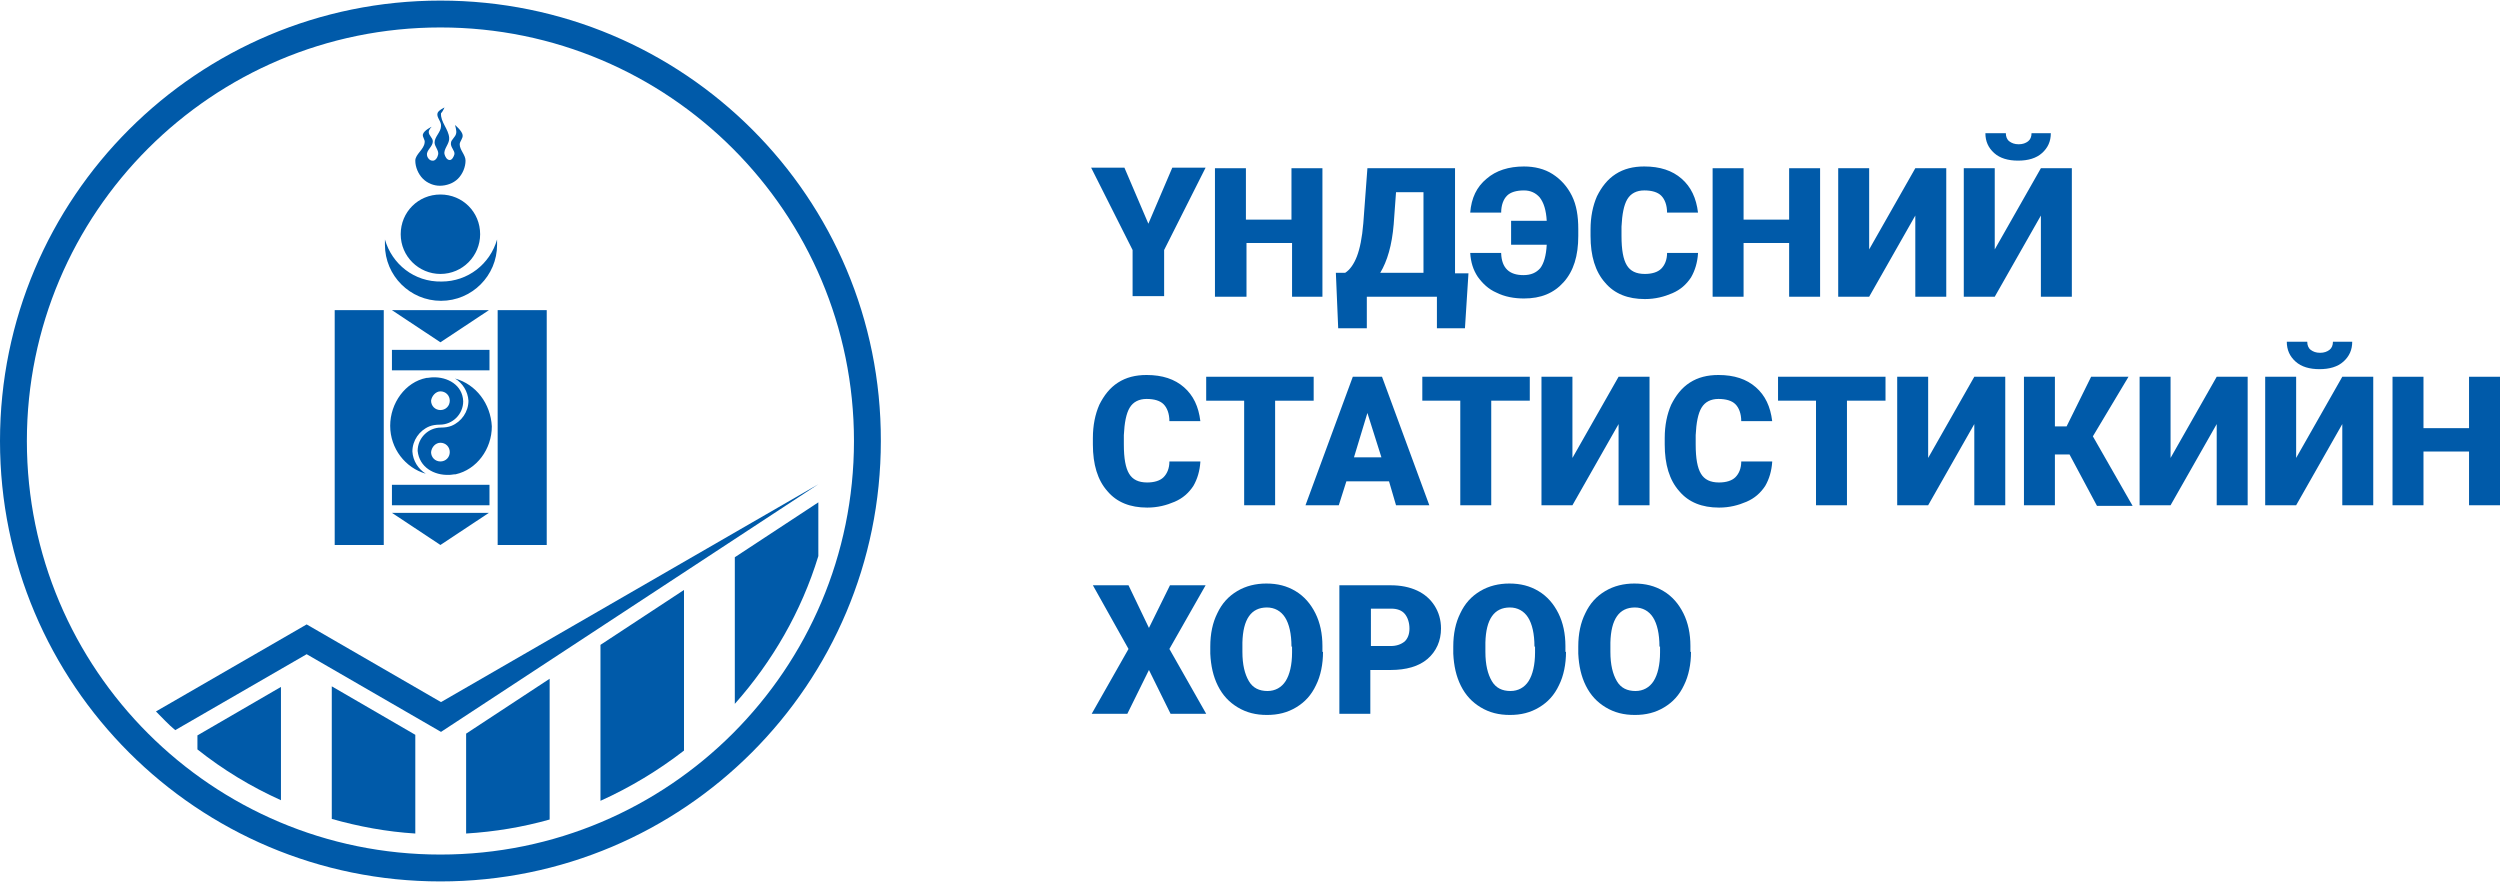 <?xml version="1.0" encoding="utf-8"?>
<!-- Generator: Adobe Illustrator 25.2.3, SVG Export Plug-In . SVG Version: 6.00 Build 0)  -->
<svg version="1.1" xmlns="http://www.w3.org/2000/svg" xmlns:xlink="http://www.w3.org/1999/xlink" x="0px" y="0px"
	 viewBox="0 0 428 151" style="enable-background:new 0 0 428 151;" xml:space="preserve">
<style type="text/css">
	.st0{fill:#005AA9;}
</style>
<g id="eng">
</g>
<g id="mon">
	<g>
		<g>w
			<g>
				<g>
					<g>
						<path class="st0" d="M196.6,38.3l4.1-9.6h5.7l-7.1,14.1v7.9h-5.4v-7.9l-7.1-14.1h5.7L196.6,38.3z"/>
						<path class="st0" d="M226.5,50.8h-5.3v-9.2h-7.8v9.2H208v-22h5.3v8.8h7.8v-8.8h5.3V50.8z"/>
						<path class="st0" d="M250.8,56.2H246v-5.4h-12v5.4h-4.9l-0.4-9.5h1.6c0.8-0.5,1.5-1.5,2-2.8c0.5-1.3,0.9-3.2,1.1-5.7l0.7-9.4
							h15v18h2.3L250.8,56.2z M236.3,46.7h7.4V32.9H239l-0.4,5.5C238.3,42,237.5,44.7,236.3,46.7z"/>
						<path class="st0" d="M257,43.4c0.1,2.5,1.4,3.7,3.8,3.7c1.3,0,2.2-0.4,2.9-1.2c0.6-0.8,1-2.1,1.1-4h-6.1v-4.1h6.1
							c-0.1-1.8-0.5-3.1-1.2-4c-0.7-0.8-1.6-1.2-2.7-1.2c-1.3,0-2.3,0.3-2.9,0.9c-0.6,0.6-1,1.6-1,2.9h-5.3c0.2-2.5,1.1-4.4,2.8-5.8
							c1.6-1.4,3.8-2.1,6.4-2.1c1.8,0,3.5,0.4,4.9,1.3c1.4,0.9,2.5,2.1,3.3,3.7c0.8,1.6,1.1,3.5,1.1,5.7v1.2c0,3.4-0.8,6-2.5,7.9
							c-1.7,1.9-3.9,2.8-6.8,2.8c-1.7,0-3.3-0.3-4.7-1c-1.4-0.6-2.4-1.6-3.2-2.7c-0.8-1.2-1.2-2.5-1.3-4.1H257z"/>
						<path class="st0" d="M290.7,43.4c-0.1,1.5-0.5,2.9-1.2,4.1c-0.8,1.2-1.8,2.1-3.2,2.7c-1.4,0.6-2.9,1-4.7,1
							c-2.9,0-5.2-0.9-6.8-2.8c-1.7-1.9-2.5-4.6-2.5-8v-1.1c0-2.2,0.4-4.1,1.1-5.7c0.8-1.6,1.8-2.9,3.2-3.8c1.4-0.9,3-1.3,4.9-1.3
							c2.7,0,4.8,0.7,6.4,2.1c1.6,1.4,2.5,3.3,2.8,5.8h-5.3c0-1.3-0.4-2.3-1-2.9c-0.6-0.6-1.6-0.9-2.9-0.9c-1.3,0-2.3,0.5-2.9,1.5
							c-0.6,1-0.9,2.6-1,4.7v1.6c0,2.4,0.3,4,0.9,5c0.6,1,1.6,1.5,3.1,1.5c1.2,0,2.2-0.3,2.8-0.9c0.6-0.6,1-1.5,1-2.7H290.7z"/>
						<path class="st0" d="M311.6,50.8h-5.3v-9.2h-7.8v9.2h-5.3v-22h5.3v8.8h7.8v-8.8h5.3V50.8z"/>
						<path class="st0" d="M327.9,28.8h5.3v22h-5.3V36.9L320,50.8h-5.3v-22h5.3v13.9L327.9,28.8z"/>
						<path class="st0" d="M349.4,28.8h5.3v22h-5.3V36.9l-7.9,13.9h-5.3v-22h5.3v13.9L349.4,28.8z M351.1,22.8
							c0,1.4-0.5,2.5-1.5,3.4c-1,0.9-2.4,1.3-4.1,1.3c-1.7,0-3.1-0.4-4.1-1.3c-1-0.9-1.5-2-1.5-3.4h3.5c0,0.6,0.2,1.1,0.6,1.4
							c0.4,0.3,0.9,0.5,1.6,0.5c0.7,0,1.2-0.2,1.6-0.5c0.4-0.3,0.6-0.8,0.6-1.4H351.1z"/>
					</g>
					<g>
						<path class="st0" d="M205.5,79.1c-0.1,1.5-0.5,2.9-1.2,4.1c-0.8,1.2-1.8,2.1-3.2,2.7c-1.4,0.6-2.9,1-4.7,1
							c-2.9,0-5.2-0.9-6.8-2.8c-1.7-1.9-2.5-4.6-2.5-8v-1.1c0-2.2,0.4-4.1,1.1-5.7c0.8-1.6,1.8-2.9,3.2-3.8c1.4-0.9,3-1.3,4.9-1.3
							c2.7,0,4.8,0.7,6.4,2.1c1.6,1.4,2.5,3.3,2.8,5.8h-5.3c0-1.3-0.4-2.3-1-2.9c-0.6-0.6-1.6-0.9-2.9-0.9c-1.3,0-2.3,0.5-2.9,1.5
							c-0.6,1-0.9,2.6-1,4.7v1.6c0,2.4,0.3,4,0.9,5c0.6,1,1.6,1.5,3.1,1.5c1.2,0,2.2-0.3,2.8-0.9c0.6-0.6,1-1.5,1-2.7H205.5z"/>
						<path class="st0" d="M224.9,68.6h-6.6v17.9h-5.3V68.6h-6.5v-4.1h18.4V68.6z"/>
						<path class="st0" d="M237.8,82.4h-7.3l-1.3,4.1h-5.7l8.1-22h5l8.1,22h-5.7L237.8,82.4z M231.8,78.3h4.7l-2.4-7.6L231.8,78.3z"
							/>
						<path class="st0" d="M261.9,68.6h-6.6v17.9H250V68.6h-6.5v-4.1h18.4V68.6z"/>
						<path class="st0" d="M277.1,64.5h5.3v22h-5.3V72.6l-7.9,13.9h-5.3v-22h5.3v13.9L277.1,64.5z"/>
						<path class="st0" d="M303.4,79.1c-0.1,1.5-0.5,2.9-1.2,4.1c-0.8,1.2-1.8,2.1-3.2,2.7c-1.4,0.6-2.9,1-4.7,1
							c-2.9,0-5.2-0.9-6.8-2.8c-1.7-1.9-2.5-4.6-2.5-8v-1.1c0-2.2,0.4-4.1,1.1-5.7c0.8-1.6,1.8-2.9,3.2-3.8c1.4-0.9,3-1.3,4.9-1.3
							c2.7,0,4.8,0.7,6.4,2.1c1.6,1.4,2.5,3.3,2.8,5.8h-5.3c0-1.3-0.4-2.3-1-2.9c-0.6-0.6-1.6-0.9-2.9-0.9c-1.3,0-2.3,0.5-2.9,1.5
							c-0.6,1-0.9,2.6-1,4.7v1.6c0,2.4,0.3,4,0.9,5c0.6,1,1.6,1.5,3.1,1.5c1.2,0,2.2-0.3,2.8-0.9c0.6-0.6,1-1.5,1-2.7H303.4z"/>
						<path class="st0" d="M322.8,68.6h-6.6v17.9h-5.3V68.6h-6.5v-4.1h18.4V68.6z"/>
						<path class="st0" d="M338,64.5h5.3v22H338V72.6l-7.9,13.9h-5.3v-22h5.3v13.9L338,64.5z"/>
						<path class="st0" d="M354.3,77.8h-2.5v8.7h-5.3v-22h5.3V73h2l4.2-8.5h6.4l-6.1,10.2l6.8,11.9H359L354.3,77.8z"/>
						<path class="st0" d="M379.5,64.5h5.3v22h-5.3V72.6l-7.9,13.9h-5.3v-22h5.3v13.9L379.5,64.5z"/>
						<path class="st0" d="M401,64.5h5.3v22H401V72.6l-7.9,13.9h-5.3v-22h5.3v13.9L401,64.5z M402.7,58.5c0,1.4-0.5,2.5-1.5,3.4
							c-1,0.9-2.4,1.3-4.1,1.3c-1.7,0-3.1-0.4-4.1-1.3c-1-0.9-1.5-2-1.5-3.4h3.5c0,0.6,0.2,1.1,0.6,1.4c0.4,0.3,0.9,0.5,1.6,0.5
							c0.7,0,1.2-0.2,1.6-0.5c0.4-0.3,0.6-0.8,0.6-1.4H402.7z"/>
						<path class="st0" d="M428,86.5h-5.3v-9.2h-7.8v9.2h-5.3v-22h5.3v8.8h7.8v-8.8h5.3V86.5z"/>
					</g>
					<g>
						<path class="st0" d="M196.7,107.5l3.6-7.3h6.1l-6.2,10.9l6.3,11.1h-6.1l-3.7-7.5l-3.7,7.5h-6.1l6.3-11.1l-6.1-10.9h6.1
							L196.7,107.5z"/>
						<path class="st0" d="M226.5,111.6c0,2.1-0.4,4.1-1.2,5.7c-0.8,1.7-1.9,2.9-3.4,3.8c-1.5,0.9-3.1,1.3-5,1.3
							c-1.9,0-3.5-0.4-5-1.3c-1.5-0.9-2.6-2.1-3.4-3.7c-0.8-1.6-1.2-3.4-1.3-5.5v-1.2c0-2.2,0.4-4.1,1.2-5.7
							c0.8-1.7,1.9-2.9,3.4-3.8c1.5-0.9,3.2-1.3,5-1.3c1.9,0,3.5,0.4,5,1.3c1.5,0.9,2.6,2.2,3.4,3.8c0.8,1.6,1.2,3.5,1.2,5.6V111.6z
							 M221.1,110.7c0-2.2-0.4-3.9-1.1-5c-0.7-1.1-1.8-1.7-3.1-1.7c-2.7,0-4.1,2-4.2,6l0,1.6c0,2.2,0.4,3.8,1.1,5
							c0.7,1.2,1.8,1.7,3.2,1.7c1.3,0,2.4-0.6,3.1-1.7c0.7-1.1,1.1-2.8,1.1-4.9V110.7z"/>
						<path class="st0" d="M234.6,114.7v7.5h-5.3v-22h8.8c1.7,0,3.2,0.3,4.5,0.9c1.3,0.6,2.3,1.5,3,2.6c0.7,1.1,1.1,2.4,1.1,3.9
							c0,2.1-0.8,3.9-2.3,5.2c-1.5,1.3-3.7,1.9-6.3,1.9H234.6z M234.6,110.6h3.5c1,0,1.8-0.3,2.4-0.8c0.5-0.5,0.8-1.2,0.8-2.2
							c0-1-0.3-1.9-0.8-2.5s-1.3-0.9-2.3-0.9h-3.5V110.6z"/>
						<path class="st0" d="M268.1,111.6c0,2.1-0.4,4.1-1.2,5.7c-0.8,1.7-1.9,2.9-3.4,3.8c-1.5,0.9-3.1,1.3-5,1.3s-3.5-0.4-5-1.3
							c-1.5-0.9-2.6-2.1-3.4-3.7c-0.8-1.6-1.2-3.4-1.3-5.5v-1.2c0-2.2,0.4-4.1,1.2-5.7c0.8-1.7,1.9-2.9,3.4-3.8
							c1.5-0.9,3.2-1.3,5-1.3c1.9,0,3.5,0.4,5,1.3c1.5,0.9,2.6,2.2,3.4,3.8c0.8,1.6,1.2,3.5,1.2,5.6V111.6z M262.7,110.7
							c0-2.2-0.4-3.9-1.1-5c-0.7-1.1-1.8-1.7-3.1-1.7c-2.7,0-4.1,2-4.2,6l0,1.6c0,2.2,0.4,3.8,1.1,5c0.7,1.2,1.8,1.7,3.2,1.7
							c1.3,0,2.4-0.6,3.1-1.7s1.1-2.8,1.1-4.9V110.7z"/>
						<path class="st0" d="M289.5,111.6c0,2.1-0.4,4.1-1.2,5.7c-0.8,1.7-1.9,2.9-3.4,3.8c-1.5,0.9-3.1,1.3-5,1.3s-3.5-0.4-5-1.3
							c-1.5-0.9-2.6-2.1-3.4-3.7c-0.8-1.6-1.2-3.4-1.3-5.5v-1.2c0-2.2,0.4-4.1,1.2-5.7c0.8-1.7,1.9-2.9,3.4-3.8
							c1.5-0.9,3.2-1.3,5-1.3c1.9,0,3.5,0.4,5,1.3c1.5,0.9,2.6,2.2,3.4,3.8c0.8,1.6,1.2,3.5,1.2,5.6V111.6z M284.1,110.7
							c0-2.2-0.4-3.9-1.1-5c-0.7-1.1-1.8-1.7-3.1-1.7c-2.7,0-4.1,2-4.2,6l0,1.6c0,2.2,0.4,3.8,1.1,5c0.7,1.2,1.8,1.7,3.2,1.7
							c1.3,0,2.4-0.6,3.1-1.7s1.1-2.8,1.1-4.9V110.7z"/>
					</g>
				</g>
			</g>
			<g>
				<g>
					<g>
						<g>
							<g>
								<path class="st0" d="M75.4,0.1C33.8,0.1,0,33.8,0,75.5c0,41.7,33.8,75.4,75.4,75.4c41.7,0,75.4-33.8,75.4-75.4
									C150.9,33.8,117.1,0.1,75.4,0.1z M75.4,146.3c-39.1,0-70.8-31.7-70.8-70.8S36.3,4.7,75.4,4.7c39.1,0,70.8,31.7,70.8,70.8
									S114.5,146.3,75.4,146.3z"/>
							</g>
						</g>
						<g id="rect2887_1_">
							<g>
								<path class="st0" d="M76.1,18.4c0,0-1.1,0.5-1.2,1c-0.2,0.7,0.7,1.4,0.6,2.2c0,1-1.1,1.8-1.1,2.8c0,0.7,0.8,1.4,0.6,2.1
									c-0.1,0.5-0.5,1.1-1,1c-0.5,0-0.9-0.6-0.9-1c-0.1-0.8,1-1.4,1-2.3c0-0.6-0.7-1-0.7-1.6c0-0.4,0.5-0.9,0.5-0.9
									s-1.3,0.6-1.5,1.3c-0.1,0.5,0.4,0.9,0.3,1.4c-0.1,1.2-1.6,2-1.6,3.1c0,1.1,0.5,2.3,1.3,3.1c0.8,0.8,1.9,1.2,2.9,1.2
									c1.1,0,2.3-0.4,3.1-1.2c0.8-0.8,1.3-2,1.3-3.1c0-1-1-1.8-1-2.8c0-0.5,0.6-1,0.5-1.6c-0.1-0.7-1.3-1.7-1.3-1.7s0.3,1,0.2,1.4
									c-0.1,0.7-0.9,1.1-0.9,1.7c-0.1,0.7,0.7,1.3,0.6,1.9c-0.1,0.4-0.4,1-0.8,1c-0.5,0-0.8-0.6-0.9-1c-0.2-0.9,0.9-1.8,0.8-2.8
									c-0.1-1.5-1.5-2.7-1.4-4.2C75.8,19.1,76.1,18.4,76.1,18.4z M75.4,33.3c-3.8,0-6.8,3-6.8,6.8c0,3.8,3.1,6.8,6.8,6.8
									c3.8,0,6.8-3.1,6.8-6.8C82.2,36.3,79.2,33.3,75.4,33.3z M65.9,41c0,0.3,0,0.6,0,0.9c0,5.3,4.3,9.6,9.6,9.6
									c5.3,0,9.6-4.3,9.6-9.6c0-0.3,0-0.6,0-0.9c-1.2,4.2-5,7.2-9.5,7.2C70.9,48.3,67.1,45.2,65.9,41L65.9,41z M57.3,53.1v40.2
									h8.4V53.1H57.3z M67.1,53.1l8.3,5.5l8.3-5.5H67.1z M85.2,53.1v40.2h8.4V53.1H85.2z M67.1,59.9v3.5h3.6h9.4h3.7v-3.5h-3.7
									h-9.4H67.1z M74.1,64.6c-0.4,0-0.7,0.1-1.1,0.1c-3.6,0.7-6.2,4.3-6.2,8.2c0,3.9,2.6,7.2,6.1,8.2c-1.3-0.8-2.2-2.2-2.3-3.8v0
									c0-1.9,1.2-3.6,2.9-4.3c0.5-0.2,1.1-0.3,1.8-0.3h0c2.2,0,4-1.8,4-4C79.2,65.9,76.6,64.5,74.1,64.6L74.1,64.6z M77.9,64.8
									c1.3,0.8,2.2,2.2,2.3,3.8v0c0,1.9-1.2,3.6-2.9,4.3c-0.5,0.2-1.1,0.3-1.8,0.3h0c-2.2,0-4,1.8-4,4c0.3,2.8,2.8,4.2,5.4,4.1
									c0.4,0,0.7-0.1,1.1-0.1c3.6-0.8,6.2-4.3,6.2-8.2C84,69.1,81.5,65.8,77.9,64.8L77.9,64.8z M75.4,67c0.9,0,1.6,0.7,1.6,1.6
									c0,0.9-0.7,1.6-1.6,1.6c-0.9,0-1.6-0.7-1.6-1.6C73.9,67.8,74.6,67,75.4,67z M75.4,75.8c0.9,0,1.6,0.7,1.6,1.6
									c0,0.9-0.7,1.6-1.6,1.6c-0.9,0-1.6-0.7-1.6-1.6C73.9,76.5,74.6,75.8,75.4,75.8z M67.1,83v3.5h3.6h9.4h3.7V83h-3.7h-9.4H67.1
									z M67.1,87.8l8.3,5.5l8.3-5.5H67.1z"/>
							</g>
						</g>
						<g>
							<path class="st0" d="M56.8,140.2c4.6,1.3,9.4,2.2,14.3,2.5v-16.9l-14.3-8.3V140.2z"/>
						</g>
						<g>
							<path class="st0" d="M79.8,142.7c4.9-0.3,9.7-1.1,14.3-2.4v-24.1l-14.3,9.4V142.7z"/>
						</g>
						<g>
							<path class="st0" d="M102.8,137.1c5.1-2.3,9.9-5.2,14.3-8.6v-27.5l-14.3,9.4V137.1z"/>
						</g>
						<g>
							<path class="st0" d="M140.1,95.2V86l-14.3,9.4v25.1C132.2,113.3,137.2,104.7,140.1,95.2z"/>
						</g>
						<g>
							<path class="st0" d="M33.8,128.3c4.4,3.5,9.2,6.4,14.3,8.7v-19.4l-14.3,8.3V128.3z"/>
						</g>
						<g>
							<path class="st0" d="M75.5,120.2l-23-13.3l-25.8,14.9c1.1,1.1,2.1,2.2,3.3,3.2l22.5-13l23,13.3l64.6-42.4L75.5,120.2z"/>
						</g>
					</g>
				</g>
			</g>
		</g>
	</g>
</g>
</svg>
